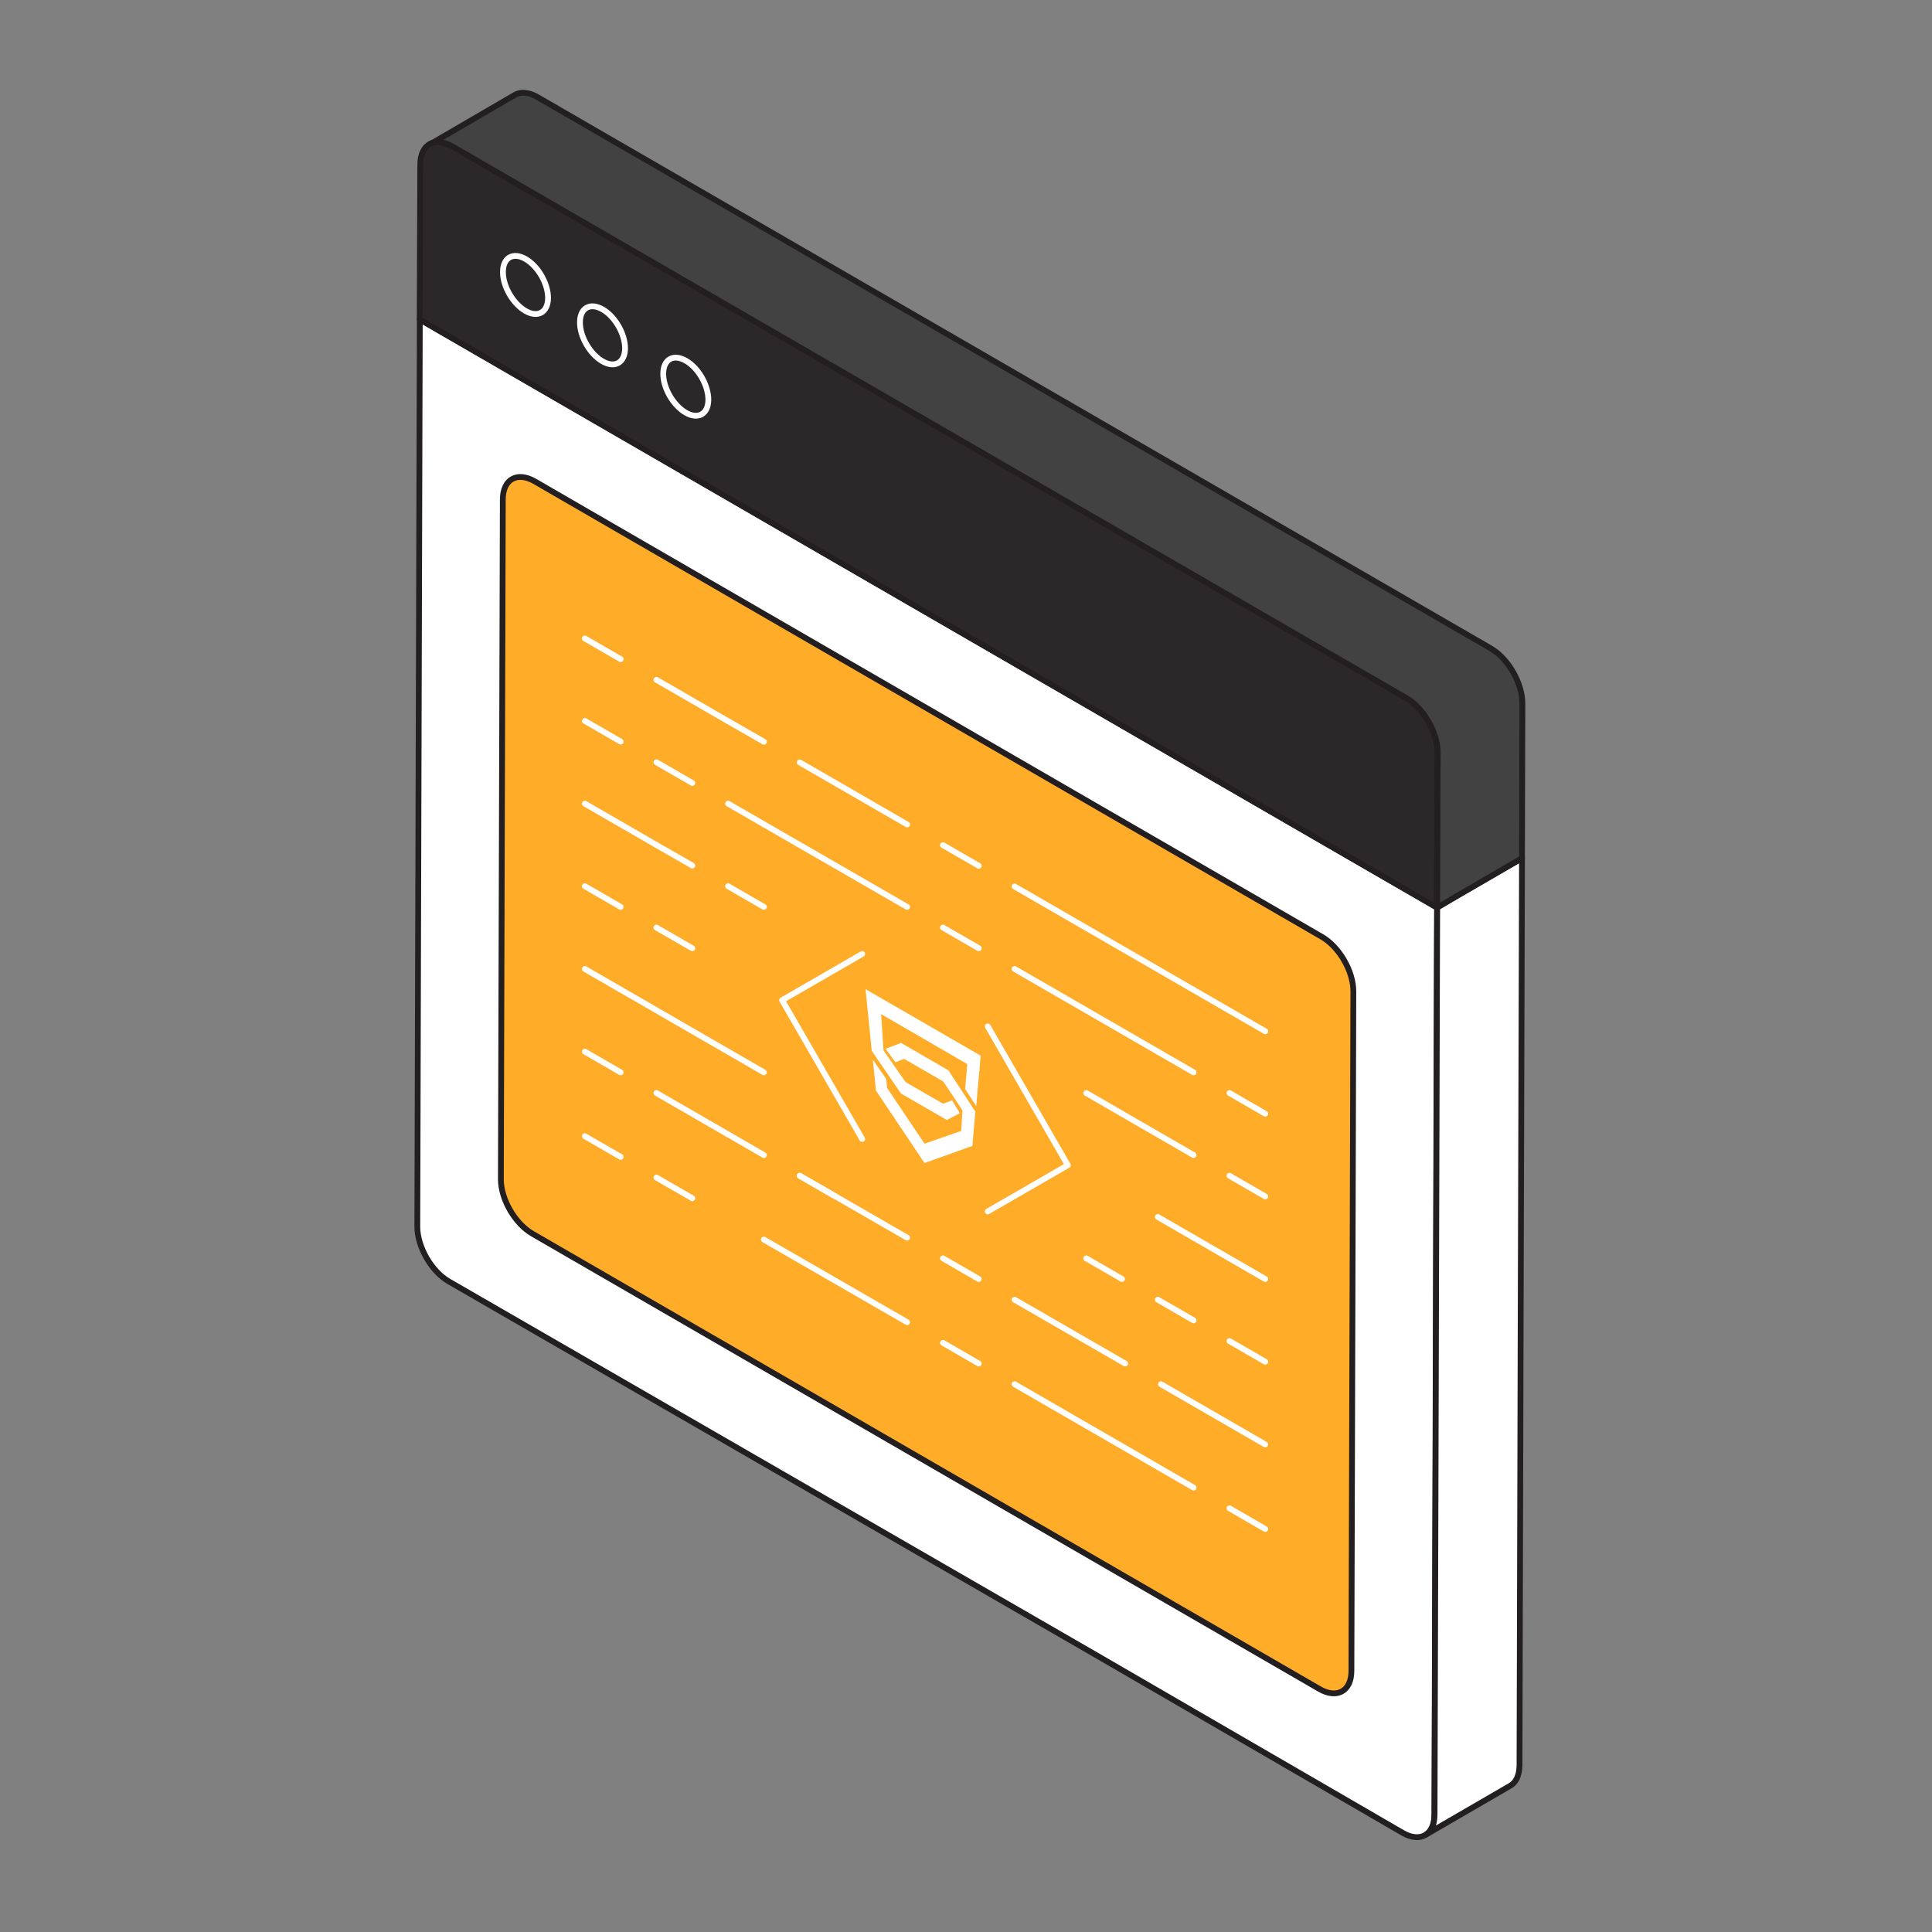 <svg width="250" height="250" viewBox="0 0 250 250" fill="none" xmlns="http://www.w3.org/2000/svg">
<rect x="0" y="0" width="250" height="250" fill="#808080" stroke="none"/>
<path d="M181.732 115L54.323 41.328L54 158.733C54 161.337 55.832 164.534 58.095 165.827L142.041 214.284L181.499 237.165C183.762 238.476 185.612 237.434 185.612 234.812L185.774 179.333L185.935 122.023L185.953 117.425L181.732 115Z" fill="white" stroke="#231F20" stroke-width="0.75" stroke-miterlimit="10" stroke-linecap="round" stroke-linejoin="round"/>
<path d="M174.712 217.463C174.209 219.133 172.629 219.654 170.761 218.576L68.927 159.667C66.664 158.338 64.832 155.177 64.832 152.573L65.084 64.658C65.102 62.036 66.933 60.994 69.214 62.305L171.048 121.214C171.192 121.304 171.318 121.394 171.461 121.484C171.569 121.556 171.677 121.627 171.785 121.717C171.91 121.807 172.036 121.915 172.162 122.022C173.329 123.064 174.281 124.573 174.784 126.099C174.856 126.279 174.91 126.477 174.946 126.656C174.999 126.89 175.053 127.123 175.089 127.357C175.125 127.518 175.143 127.68 175.143 127.824C175.161 127.985 175.179 128.147 175.179 128.326L174.928 216.241C174.874 216.69 174.82 217.103 174.712 217.463Z" stroke="white" stroke-width="0.75" stroke-miterlimit="10" stroke-linecap="round" stroke-linejoin="round"/>
<path d="M171.029 121.214C173.31 122.525 175.142 125.704 175.124 128.308L174.872 216.205C174.872 218.828 173.023 219.869 170.742 218.558L68.908 159.649C66.627 158.338 64.795 155.159 64.813 152.555L65.064 64.64C65.064 62.018 66.914 60.976 69.195 62.287L171.029 121.214Z" fill="#FFAD28" stroke="#231F20" stroke-width="0.75" stroke-miterlimit="10" stroke-linecap="round" stroke-linejoin="round"/>
<path d="M112 128L126.897 136.601L126.728 138.598L112.219 130.182L112 128Z" fill="white"/>
<path d="M114.765 140.741L119.632 147.992L119.822 149.384L119.632 150.496L113.348 141.12L114.765 140.741Z" fill="white"/>
<path d="M114.684 139.63L114.777 140.774L114.224 141.216L113.351 141.12L112.938 137.102L114.684 139.63Z" fill="white"/>
<path d="M124.376 146.346L119.635 147.992L119.543 149.176L119.635 150.496L125.827 148.275L125.453 146.167L124.376 146.346Z" fill="white"/>
<path d="M117.043 139.942L123.125 143.453L122.527 144.929L116.613 141.515L117.043 139.942Z" fill="white"/>
<path d="M112.215 130.113L113.999 130.995L114.328 135.987L112.801 135.944L112.215 130.113Z" fill="white"/>
<path d="M112.801 135.943L114.311 135.928L117.17 140.034L116.613 141.514L112.801 135.943Z" fill="white"/>
<path d="M112.801 135.943L114.311 135.928L117.17 140.034L116.613 141.514L112.801 135.943Z" fill="white"/>
<path d="M125.19 137.48L126.742 138.393L126.32 143.127L124.886 140.915L125.19 137.48Z" fill="white"/>
<rect width="7.072" height="1.831" transform="matrix(0.866 0.5 -2.20305e-08 1 116.59 134.955)" fill="white"/>
<path d="M122.715 138.492L126.206 143.838L124.865 144.155L121.679 139.374L122.715 138.492Z" fill="white"/>
<path d="M126.207 143.838L125.827 148.275L124.377 146.346L124.601 142.813L126.207 143.838Z" fill="white"/>
<path d="M114.598 135.705L116.588 134.955L117.66 136.771L115.855 137.453L114.598 135.705Z" fill="white"/>
<path d="M122.039 142.815L123.203 142.387L124.199 144.043L122.528 144.929L122.039 142.815Z" fill="white"/>
<path d="M186.01 97.399L185.992 100.614L185.956 113.042L185.938 117.443L181.718 115L54.309 41.328L54.38 21.302C54.38 19.919 54.901 18.967 55.727 18.572C55.745 18.572 55.763 18.554 55.763 18.554C55.889 18.5 56.033 18.464 56.158 18.428C56.302 18.392 56.482 18.375 56.643 18.375C57.2 18.375 57.829 18.554 58.493 18.931L181.897 90.287C184.178 91.598 186.01 94.777 186.01 97.399Z" fill="#2B2829" stroke="#231F20" stroke-width="0.75" stroke-miterlimit="10" stroke-linecap="round" stroke-linejoin="round"/>
<path d="M196.947 111.049L196.768 172.957L196.624 228.454C196.606 229.747 196.157 230.663 195.421 231.076L184.555 237.38C184.698 237.291 184.824 237.183 184.932 237.057C184.986 237.003 185.04 236.931 185.075 236.86C185.147 236.77 185.201 236.662 185.255 236.554C185.345 236.411 185.399 236.267 185.453 236.105C185.453 236.069 185.471 236.069 185.471 236.033C185.506 235.89 185.56 235.764 185.56 235.584C185.596 235.495 185.596 235.387 185.596 235.297C185.614 235.153 185.632 234.974 185.632 234.794L185.794 179.315L185.956 122.004L185.973 117.407L188.542 115.898L196.947 111.049Z" fill="white" stroke="#231F20" stroke-width="0.75" stroke-miterlimit="10" stroke-linecap="round" stroke-linejoin="round"/>
<path d="M196.997 91.023L196.943 111.049L188.538 115.934L185.97 117.443L185.988 113.042L186.023 100.614L186.041 97.399C186.041 94.777 184.21 91.598 181.947 90.305L58.542 18.949C57.878 18.572 57.267 18.392 56.693 18.392C56.531 18.392 56.369 18.41 56.208 18.447C56.064 18.482 55.938 18.518 55.812 18.572L66.607 12.286C67.343 11.837 68.403 11.909 69.534 12.556L192.92 83.911C195.165 85.222 196.997 88.401 196.997 91.023Z" fill="#424242" stroke="#231F20" stroke-width="0.75" stroke-miterlimit="10" stroke-linecap="round" stroke-linejoin="round"/>
<path d="M70.919 38.562C70.901 40.412 69.608 41.166 67.992 40.232C66.375 39.298 65.064 37.035 65.082 35.185C65.082 33.335 66.393 32.581 68.01 33.515C69.626 34.449 70.919 36.694 70.919 38.562Z" fill="#2B2829" stroke="white" stroke-width="0.75" stroke-miterlimit="10" stroke-linecap="round" stroke-linejoin="round"/>
<path d="M80.884 45.081C80.866 46.931 79.573 47.686 77.957 46.752C76.34 45.818 75.029 43.555 75.047 41.705C75.047 39.855 76.358 39.101 77.975 40.035C79.591 40.951 80.884 43.214 80.884 45.081Z" fill="#2B2829" stroke="white" stroke-width="0.75" stroke-miterlimit="10" stroke-linecap="round" stroke-linejoin="round"/>
<path d="M91.661 51.727C91.644 53.576 90.35 54.331 88.734 53.397C87.118 52.463 85.806 50.2 85.824 48.35C85.824 46.5 87.135 45.746 88.752 46.68C90.368 47.596 91.661 49.859 91.661 51.727Z" fill="#2B2829" stroke="white" stroke-width="0.75" stroke-miterlimit="10" stroke-linecap="round" stroke-linejoin="round"/>
<path d="M103.48 152.142L117.382 160.152" stroke="white" stroke-width="0.75" stroke-miterlimit="10" stroke-linecap="round" stroke-linejoin="round"/>
<path d="M103.48 152.142L108.114 154.818" stroke="white" stroke-width="0.75" stroke-miterlimit="10" stroke-linecap="round" stroke-linejoin="round"/>
<path d="M150.234 179.118L163.722 186.912" stroke="white" stroke-width="0.75" stroke-miterlimit="10" stroke-linecap="round" stroke-linejoin="round"/>
<path d="M159.09 173.532L163.724 176.208" stroke="white" stroke-width="0.75" stroke-miterlimit="10" stroke-linecap="round" stroke-linejoin="round"/>
<path d="M154.453 160.152L163.721 165.504" stroke="white" stroke-width="0.75" stroke-miterlimit="10" stroke-linecap="round" stroke-linejoin="round"/>
<path d="M159.09 152.142L163.724 154.818" stroke="white" stroke-width="0.75" stroke-miterlimit="10" stroke-linecap="round" stroke-linejoin="round"/>
<path d="M159.09 141.437L163.724 144.113" stroke="white" stroke-width="0.75" stroke-miterlimit="10" stroke-linecap="round" stroke-linejoin="round"/>
<path d="M131.285 168.18L145.599 176.442" stroke="white" stroke-width="0.75" stroke-miterlimit="10" stroke-linecap="round" stroke-linejoin="round"/>
<path d="M149.82 168.18L154.454 170.856" stroke="white" stroke-width="0.75" stroke-miterlimit="10" stroke-linecap="round" stroke-linejoin="round"/>
<path d="M149.82 157.476L154.454 160.152" stroke="white" stroke-width="0.75" stroke-miterlimit="10" stroke-linecap="round" stroke-linejoin="round"/>
<path d="M145.18 144.113L154.447 149.466" stroke="white" stroke-width="0.75" stroke-miterlimit="10" stroke-linecap="round" stroke-linejoin="round"/>
<path d="M149.82 136.085L154.454 138.761" stroke="white" stroke-width="0.75" stroke-miterlimit="10" stroke-linecap="round" stroke-linejoin="round"/>
<path d="M140.555 162.828L145.188 165.504" stroke="white" stroke-width="0.75" stroke-miterlimit="10" stroke-linecap="round" stroke-linejoin="round"/>
<path d="M140.555 141.437L145.188 144.113" stroke="white" stroke-width="0.75" stroke-miterlimit="10" stroke-linecap="round" stroke-linejoin="round"/>
<path d="M140.555 130.733L149.822 136.085" stroke="white" stroke-width="0.75" stroke-miterlimit="10" stroke-linecap="round" stroke-linejoin="round"/>
<path d="M131.285 125.381L140.553 130.733" stroke="white" stroke-width="0.75" stroke-miterlimit="10" stroke-linecap="round" stroke-linejoin="round"/>
<path d="M122.02 162.828L126.653 165.504" stroke="white" stroke-width="0.75" stroke-miterlimit="10" stroke-linecap="round" stroke-linejoin="round"/>
<path d="M122.02 120.029L126.653 122.705" stroke="white" stroke-width="0.75" stroke-miterlimit="10" stroke-linecap="round" stroke-linejoin="round"/>
<path d="M98.848 106.667L117.383 117.353" stroke="white" stroke-width="0.75" stroke-miterlimit="10" stroke-linecap="round" stroke-linejoin="round"/>
<path d="M94.215 146.789L98.849 149.466" stroke="white" stroke-width="0.75" stroke-miterlimit="10" stroke-linecap="round" stroke-linejoin="round"/>
<path d="M80.312 128.057L98.847 138.761" stroke="white" stroke-width="0.75" stroke-miterlimit="10" stroke-linecap="round" stroke-linejoin="round"/>
<path d="M94.215 114.677L98.849 117.353" stroke="white" stroke-width="0.75" stroke-miterlimit="10" stroke-linecap="round" stroke-linejoin="round"/>
<path d="M94.215 103.991L98.849 106.667" stroke="white" stroke-width="0.75" stroke-miterlimit="10" stroke-linecap="round" stroke-linejoin="round"/>
<path d="M84.945 141.437L94.213 146.79" stroke="white" stroke-width="0.75" stroke-miterlimit="10" stroke-linecap="round" stroke-linejoin="round"/>
<path d="M84.945 120.029L89.579 122.705" stroke="white" stroke-width="0.75" stroke-miterlimit="10" stroke-linecap="round" stroke-linejoin="round"/>
<path d="M84.945 109.343L89.579 112.001" stroke="white" stroke-width="0.75" stroke-miterlimit="10" stroke-linecap="round" stroke-linejoin="round"/>
<path d="M84.945 98.638L89.579 101.314" stroke="white" stroke-width="0.75" stroke-miterlimit="10" stroke-linecap="round" stroke-linejoin="round"/>
<path d="M75.68 136.085L80.313 138.761" stroke="white" stroke-width="0.75" stroke-miterlimit="10" stroke-linecap="round" stroke-linejoin="round"/>
<path d="M154.453 128.093L163.721 133.445" stroke="white" stroke-width="0.75" stroke-miterlimit="10" stroke-linecap="round" stroke-linejoin="round"/>
<path d="M131.285 114.713L154.454 128.093" stroke="white" stroke-width="0.75" stroke-miterlimit="10" stroke-linecap="round" stroke-linejoin="round"/>
<path d="M122.02 109.361L126.653 112.037" stroke="white" stroke-width="0.75" stroke-miterlimit="10" stroke-linecap="round" stroke-linejoin="round"/>
<path d="M103.484 98.656L117.386 106.685" stroke="white" stroke-width="0.75" stroke-miterlimit="10" stroke-linecap="round" stroke-linejoin="round"/>
<path d="M94.215 93.322L98.849 95.98" stroke="white" stroke-width="0.75" stroke-miterlimit="10" stroke-linecap="round" stroke-linejoin="round"/>
<path d="M84.945 87.97L94.213 93.322" stroke="white" stroke-width="0.75" stroke-miterlimit="10" stroke-linecap="round" stroke-linejoin="round"/>
<path d="M75.68 82.618L80.313 85.294" stroke="white" stroke-width="0.75" stroke-miterlimit="10" stroke-linecap="round" stroke-linejoin="round"/>
<path d="M75.68 125.381L80.313 128.057" stroke="white" stroke-width="0.75" stroke-miterlimit="10" stroke-linecap="round" stroke-linejoin="round"/>
<path d="M75.68 114.677L80.313 117.353" stroke="white" stroke-width="0.75" stroke-miterlimit="10" stroke-linecap="round" stroke-linejoin="round"/>
<path d="M75.68 103.991L84.947 109.343" stroke="white" stroke-width="0.75" stroke-miterlimit="10" stroke-linecap="round" stroke-linejoin="round"/>
<path d="M75.68 93.286L80.313 95.962" stroke="white" stroke-width="0.75" stroke-miterlimit="10" stroke-linecap="round" stroke-linejoin="round"/>
<path d="M159.09 195.174L163.724 197.85" stroke="white" stroke-width="0.75" stroke-miterlimit="10" stroke-linecap="round" stroke-linejoin="round"/>
<path d="M149.82 189.822L154.454 192.498" stroke="white" stroke-width="0.75" stroke-miterlimit="10" stroke-linecap="round" stroke-linejoin="round"/>
<path d="M140.555 184.47L149.822 189.822" stroke="white" stroke-width="0.75" stroke-miterlimit="10" stroke-linecap="round" stroke-linejoin="round"/>
<path d="M131.285 179.118L140.553 184.47" stroke="white" stroke-width="0.75" stroke-miterlimit="10" stroke-linecap="round" stroke-linejoin="round"/>
<path d="M122.02 173.766L126.653 176.442" stroke="white" stroke-width="0.75" stroke-miterlimit="10" stroke-linecap="round" stroke-linejoin="round"/>
<path d="M98.848 160.403L117.383 171.09" stroke="white" stroke-width="0.75" stroke-miterlimit="10" stroke-linecap="round" stroke-linejoin="round"/>
<path d="M84.945 152.375L89.579 155.051" stroke="white" stroke-width="0.75" stroke-miterlimit="10" stroke-linecap="round" stroke-linejoin="round"/>
<path d="M75.68 147.023L80.313 149.699" stroke="white" stroke-width="0.75" stroke-miterlimit="10" stroke-linecap="round" stroke-linejoin="round"/>
<path d="M111.566 147.382L101.203 129.422L111.566 123.441" stroke="white" stroke-width="0.75" stroke-miterlimit="10" stroke-linecap="round" stroke-linejoin="round"/>
<path d="M127.816 132.817L138.179 150.777L127.816 156.757" stroke="white" stroke-width="0.75" stroke-miterlimit="10" stroke-linecap="round" stroke-linejoin="round"/>
</svg>
